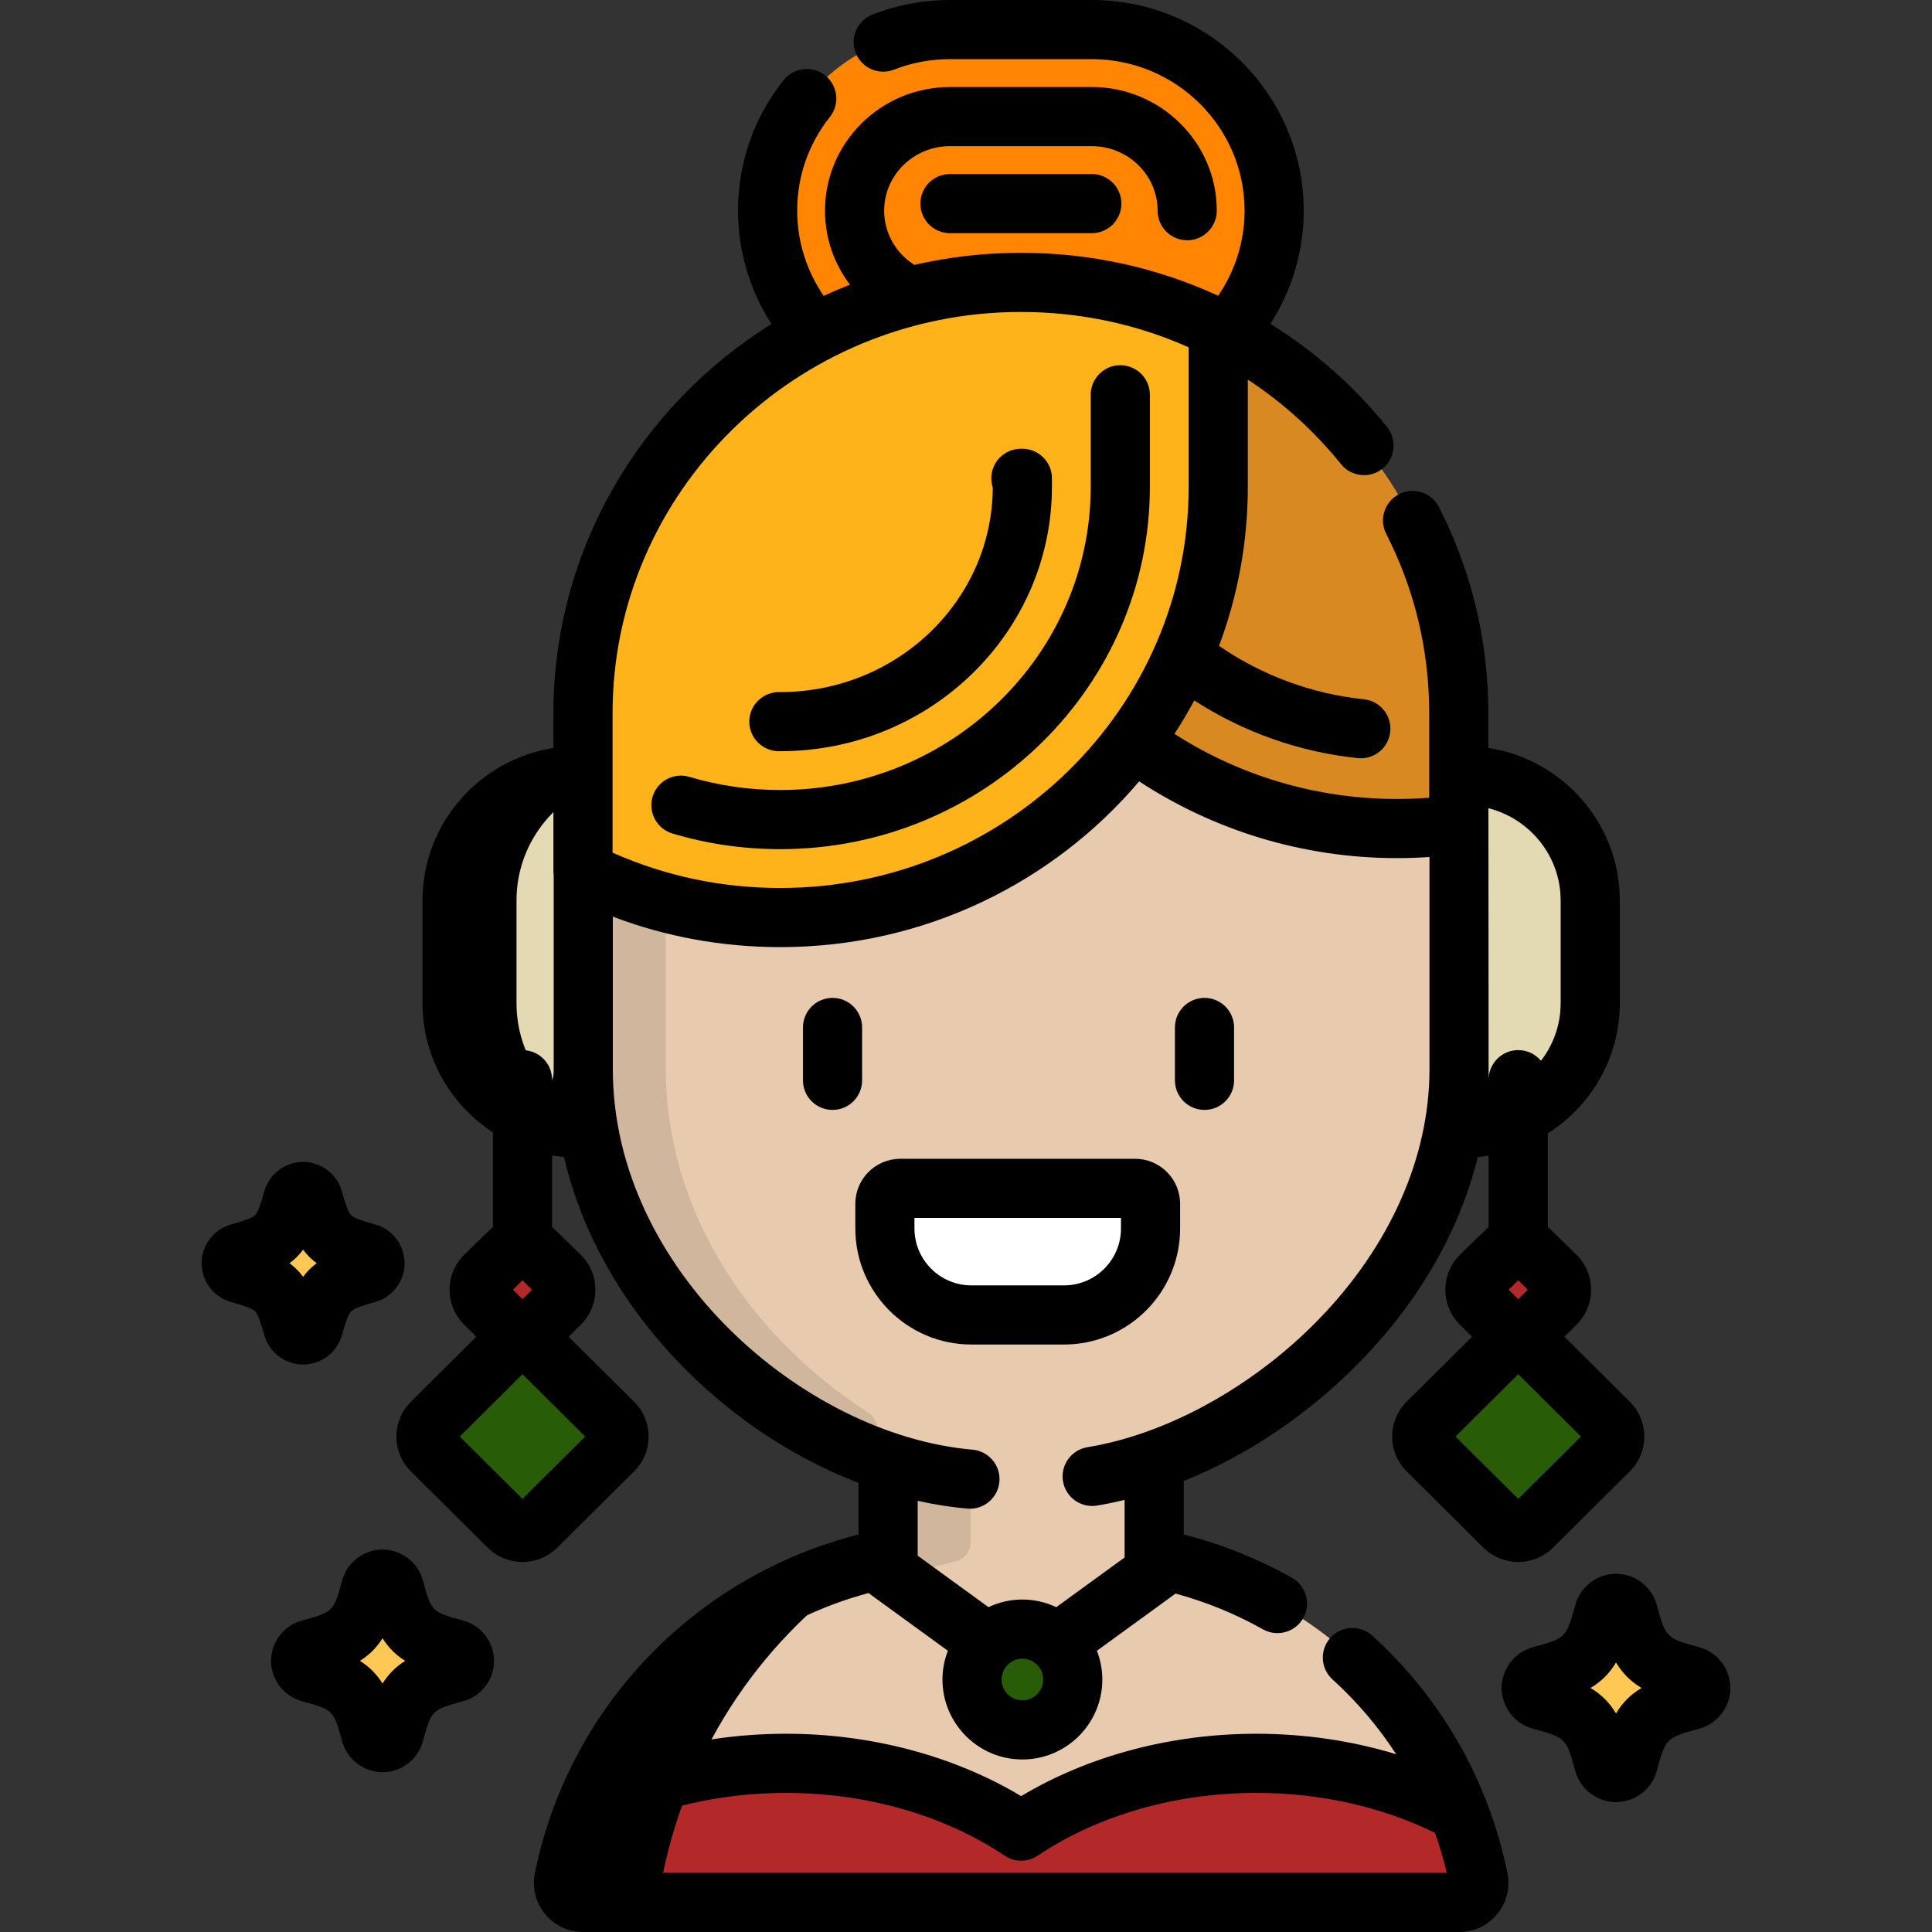 <?xml version="1.0"?>
<svg xmlns="http://www.w3.org/2000/svg" xmlns:xlink="http://www.w3.org/1999/xlink" xmlns:svgjs="http://svgjs.com/svgjs" version="1.1" width="512" height="512" x="0" y="0" viewBox="0 0 512 512" style="enable-background:new 0 0 512 512" xml:space="preserve" class=""><rect x="0" y="0" width="512" height="512" fill="#333333" stroke="none"/><g>
<path xmlns="http://www.w3.org/2000/svg" style="" d="M391.802,497.93c-8.801-43.054-42.532-76.426-85.932-85.016v-25.893  c40.512-14.163,80.793-55.21,80.793-103.65l-0.075-64.932c-5.338,0.741-10.795,1.134-16.343,1.134  c-26.245,0-50.452-8.578-69.893-23.033c0.004-0.005,0.008-0.011,0.013-0.018c-21.123,28.278-55.161,46.636-93.563,46.636  c-18.788,0-36.53-4.4-52.229-12.198v52.41c0,48.924,38.922,90.315,80.791,104.073v25.47c-43.399,8.59-77.129,41.961-85.932,85.016  c-0.312,1.529,0.078,3.116,1.065,4.324c0.985,1.209,2.462,1.909,4.022,1.909h232.2c1.559,0,3.035-0.7,4.022-1.909  C391.724,501.047,392.115,499.459,391.802,497.93z" fill="#e8caaf" data-original="#e8caaf" class=""/>
<g xmlns="http://www.w3.org/2000/svg" style="opacity:0.1;">
	<path d="M230.128,374.372c-33.616-21.681-53.686-55.7-53.686-91.001v-40.219c0-2.303-1.509-4.334-3.714-5.001   c-3.691-1.115-7.369-2.428-10.934-3.905c-0.643-0.266-1.322-0.398-1.999-0.398c-1.019,0-2.031,0.298-2.903,0.881   c-1.451,0.97-2.322,2.599-2.322,4.344v44.299c0,23.039,8.539,45.593,24.695,65.225c12.466,15.146,28.348,27.232,45.931,34.951   c0.681,0.299,1.394,0.442,2.097,0.442c1.869,0,3.667-1.008,4.604-2.752C233.188,378.838,232.418,375.849,230.128,374.372z" fill="#000000" data-original="#000000" style="" class=""/>
	<path d="M253.808,386.253c-3.645-1.336-7.321-2.908-10.925-4.672c-0.726-0.355-1.511-0.531-2.295-0.531   c-0.963,0-1.924,0.266-2.767,0.793c-1.529,0.954-2.458,2.63-2.458,4.431v25.753c0,1.691,0.818,3.278,2.196,4.258   c0.897,0.636,1.957,0.967,3.028,0.967c0.576,0,1.156-0.095,1.715-0.289c3.558-1.237,7.23-2.305,10.91-3.176   c2.356-0.557,4.022-2.661,4.022-5.083v-17.545C257.234,388.966,255.866,387.007,253.808,386.253z" fill="#000000" data-original="#000000" style="" class=""/>
</g>
<path xmlns="http://www.w3.org/2000/svg" style="" d="M270.616,485.263c-16.724-11.196-38.491-17.965-62.293-17.965c-19.872,0-38.325,4.72-53.61,12.793  c-2.237,5.722-4.024,11.678-5.284,17.84c-0.312,1.529,0.078,3.116,1.065,4.324c0.985,1.209,2.462,1.909,4.022,1.909h232.2  c1.559,0,3.035-0.7,4.022-1.909c0.985-1.207,1.376-2.795,1.065-4.324c-1.26-6.162-3.047-12.119-5.284-17.84  c-15.285-8.074-33.738-12.793-53.61-12.793C309.107,467.298,287.341,474.067,270.616,485.263z" fill="#b32828" data-original="#bf6060" class=""/>
<g xmlns="http://www.w3.org/2000/svg">
	<ellipse style="" cx="270.941" cy="445.085" rx="13.348" ry="13.357" fill="#295c06" data-original="#3f728e" class=""/>
	<path style="" d="M426.388,377.017l-20.334-20.197c-2.039-2.025-5.376-2.025-7.415,0l-20.333,20.197   c-2.039,2.025-2.039,5.338,0,7.363l20.333,20.195c2.039,2.025,5.376,2.025,7.415,0l20.334-20.195   C428.428,382.356,428.428,379.042,426.388,377.017z" fill="#295c06" data-original="#3f728e" class=""/>
	<path style="" d="M142.17,356.82c-2.039-2.025-5.375-2.025-7.414,0l-20.334,20.197   c-2.039,2.025-2.039,5.338,0.001,7.363l20.333,20.195c2.039,2.025,5.376,2.025,7.415,0l20.335-20.195   c2.039-2.025,2.04-5.338,0-7.363L142.17,356.82z" fill="#295c06" data-original="#3f728e" class=""/>
</g>
<path xmlns="http://www.w3.org/2000/svg" style="" d="M154.571,283.371v-52.41c0.064,0.031,0.127,0.061,0.191,0.092c-0.087-0.043-0.177-0.084-0.263-0.126  v-25.334c-0.463-0.02-0.929-0.032-1.397-0.032c-18.389,0-33.296,14.806-33.296,33.07v27.234c0,18.264,14.907,33.07,33.296,33.07  c0.935,0,1.86-0.045,2.775-0.12C155.027,293.769,154.571,288.614,154.571,283.371z" fill="#e3dab3" data-original="#e3dab3"/>
<path xmlns="http://www.w3.org/2000/svg" style="" d="M155.377,295.488c-10.962-5.41-18.497-16.64-18.497-29.624V238.63  c0-12.632,7.136-23.601,17.618-29.168v-3.855c-0.465-0.02-0.928-0.046-1.397-0.046c-18.389,0-33.296,14.806-33.296,33.07v27.234  c0,18.264,14.907,33.07,33.296,33.07c0.936,0,1.858-0.053,2.773-0.13C155.69,297.704,155.524,296.598,155.377,295.488z" fill="#000000" data-original="#000000" class=""/>
<path xmlns="http://www.w3.org/2000/svg" style="" d="M388.129,205.56c-0.517,0-1.031,0.013-1.542,0.036v0.005c0.045,1.279,0.075,2.56,0.075,3.849v73.921  c0,5.242-0.482,10.394-1.374,15.437c0.938,0.079,1.884,0.125,2.842,0.125c18.388,0,33.296-14.806,33.296-33.07V238.63  C421.425,220.367,406.518,205.56,388.129,205.56z" fill="#e3dab3" data-original="#e3dab3"/>
<path xmlns="http://www.w3.org/2000/svg" style="" d="M289.337,7.837H251.75c-26.691,0-48.325,21.489-48.325,47.998c0,12.469,4.799,23.813,12.648,32.345  c16.243-8.513,34.783-13.344,54.471-13.344c18.818,0,36.586,4.413,52.303,12.233v3.328c9.127-8.73,14.818-20.982,14.818-34.561  C337.663,29.326,316.025,7.837,289.337,7.837z" fill="#ff8502" data-original="#a87b2c" class=""/>
<path xmlns="http://www.w3.org/2000/svg" style="" d="M257.426,348.476c-12.639,0-22.922-10.277-22.922-22.91v-6.546c0-2.26,1.833-4.091,4.093-4.091  h62.215c2.26,0,4.092,1.831,4.092,4.091v6.546c0,12.634-10.282,22.91-22.921,22.91H257.426z" fill="#ffffff" data-original="#ffffff" class=""/>
<g xmlns="http://www.w3.org/2000/svg">
	<path style="" d="M83.07,351.699c2.704-9.771,4.431-11.496,14.229-14.193c1.234-0.342,2.086-1.46,2.086-2.736   c0-1.277-0.852-2.395-2.086-2.735c-9.798-2.698-11.525-4.422-14.229-14.194c-0.341-1.233-1.463-2.082-2.744-2.082   c-1.282,0-2.402,0.851-2.743,2.082c-2.704,9.772-4.435,11.496-14.229,14.194c-1.234,0.34-2.091,1.459-2.091,2.735   c0,1.276,0.857,2.394,2.091,2.736c9.795,2.697,11.525,4.422,14.229,14.193c0.341,1.232,1.461,2.083,2.743,2.083   C81.608,353.783,82.73,352.931,83.07,351.699z" fill="#ffc753" data-original="#ffc753"/>
	<path style="" d="M120.712,437.031c-11.164-3.073-13.13-5.036-16.212-16.169c-0.389-1.403-1.667-2.372-3.124-2.372   c-1.462,0-2.738,0.97-3.126,2.372c-3.08,11.131-5.051,13.096-16.208,16.169c-1.406,0.387-2.381,1.662-2.381,3.116   c0,1.453,0.976,2.727,2.381,3.116c11.158,3.072,13.128,5.036,16.208,16.17c0.389,1.401,1.665,2.373,3.126,2.373   c1.458,0,2.736-0.973,3.124-2.373c3.08-11.132,5.048-13.097,16.212-16.17c1.404-0.389,2.375-1.662,2.375-3.116   C123.087,438.693,122.116,437.417,120.712,437.031z" fill="#ffc753" data-original="#ffc753"/>
	<path style="" d="M448.277,444.103c-11.553-3.181-13.591-5.212-16.778-16.736c-0.403-1.451-1.726-2.454-3.234-2.454   c-1.513,0-2.834,1.003-3.237,2.454c-3.189,11.523-5.227,13.555-16.776,16.736c-1.456,0.401-2.465,1.72-2.465,3.226   c0,1.505,1.01,2.822,2.465,3.226c11.549,3.18,13.587,5.213,16.776,16.734c0.403,1.451,1.723,2.457,3.237,2.457   c1.507,0,2.831-1.005,3.234-2.457c3.187-11.52,5.224-13.554,16.778-16.734c1.453-0.403,2.459-1.72,2.459-3.226   C450.734,445.821,449.729,444.503,448.277,444.103z" fill="#ffc753" data-original="#ffc753"/>
</g>
<path xmlns="http://www.w3.org/2000/svg" style="" d="M322.846,87.069v41.909c0,25.283-8.358,48.643-22.495,67.562  c19.44,14.455,43.647,23.033,69.893,23.033c5.548,0,11.004-0.393,16.343-1.134v-29.423  C386.587,144.472,360.66,105.889,322.846,87.069z" fill="#d98922" data-original="#bf953e" class=""/>
<path xmlns="http://www.w3.org/2000/svg" style="" d="M270.543,74.836c-64.089,0-116.044,51.122-116.044,114.18v41.91  c15.717,7.82,33.485,12.233,52.301,12.233c64.091,0,116.045-51.121,116.045-114.18v-41.91  C307.129,79.248,289.36,74.836,270.543,74.836z" fill="#ffb31a" data-original="#efba50" class=""/>
<g xmlns="http://www.w3.org/2000/svg">
	<path style="" d="M412.29,338.109l-6.235-6.194c-2.039-2.025-5.376-2.025-7.415,0l-6.237,6.194   c-2.039,2.025-2.039,5.338,0,7.363l6.237,6.194c2.039,2.025,5.376,2.025,7.415,0l6.235-6.194   C414.328,343.448,414.328,340.134,412.29,338.109z" fill="#b32828" data-original="#bf6060" class=""/>
	<path style="" d="M142.17,331.915c-2.039-2.025-5.375-2.025-7.415,0l-6.236,6.194c-2.039,2.025-2.039,5.338,0,7.363   l6.236,6.194c2.039,2.025,5.376,2.025,7.415,0l6.237-6.194c2.039-2.025,2.039-5.338,0-7.363L142.17,331.915z" fill="#b32828" data-original="#bf6060" class=""/>
</g>
<path xmlns="http://www.w3.org/2000/svg" style="" d="M175.518,497.936c0.001-0.411,0.045-0.827,0.129-1.236  c6.956-34.023,26.747-63.311,55.729-82.47c0.278-0.184,0.525-0.398,0.764-0.616c-41.838,9.571-74.125,42.335-82.709,84.316  c-0.05,0.243-0.075,0.49-0.09,0.735c0.141,1.159,0.604,2.271,1.358,3.196c1.188,1.456,2.969,2.302,4.848,2.302h13.714  C172.706,504.163,175.502,501.38,175.518,497.936z" fill="#000000" data-original="#000000" class=""/>
<path xmlns="http://www.w3.org/2000/svg" d="M80.327,361.619c4.787,0,9.021-3.22,10.296-7.829c0.687-2.484,1.585-5.443,2.437-6.291c0.855-0.853,3.826-1.75,6.333-2.44  c4.61-1.278,7.83-5.508,7.83-10.288c0-4.787-3.225-9.019-7.842-10.29c-2.494-0.687-5.466-1.585-6.321-2.438  c-0.852-0.849-1.749-3.809-2.436-6.29c-1.275-4.61-5.51-7.83-10.297-7.83s-9.022,3.22-10.295,7.828  c-0.688,2.483-1.586,5.442-2.438,6.292c-0.855,0.853-3.826,1.751-6.321,2.438c-4.619,1.273-7.846,5.505-7.846,10.29  c0,4.779,3.221,9.01,7.847,10.291c2.493,0.686,5.464,1.585,6.32,2.438c0.852,0.849,1.75,3.809,2.438,6.29  C71.307,358.399,75.54,361.619,80.327,361.619z M80.327,331.173c1.026,1.395,2.202,2.572,3.597,3.597  c-1.394,1.025-2.57,2.202-3.595,3.597c-1.025-1.395-2.203-2.573-3.595-3.598C78.125,333.744,79.3,332.567,80.327,331.173z" fill="#000000" data-original="#000000" style="" class=""/>
<path xmlns="http://www.w3.org/2000/svg" d="M122.792,429.475c-8.418-2.317-8.418-2.317-10.738-10.705c-1.324-4.778-5.715-8.117-10.676-8.117  c-4.963,0-9.355,3.337-10.68,8.119c-2.321,8.385-2.321,8.385-10.733,10.702c-4.793,1.319-8.141,5.707-8.141,10.673  c0,4.958,3.344,9.346,8.138,10.672c8.416,2.318,8.416,2.318,10.737,10.71c1.326,4.777,5.717,8.115,10.678,8.115  c4.96,0,9.35-3.336,10.677-8.12c2.321-8.386,2.321-8.386,10.75-10.706c4.781-1.325,8.121-5.711,8.121-10.669  C130.925,435.182,127.581,430.794,122.792,429.475z M101.375,446.156c-1.575-2.524-3.485-4.435-6.007-6.009  c2.523-1.576,4.432-3.486,6.008-6.009c1.575,2.523,3.485,4.435,6.007,6.009C104.861,441.721,102.951,443.632,101.375,446.156z" fill="#000000" data-original="#000000" style="" class=""/>
<path xmlns="http://www.w3.org/2000/svg" d="M450.357,436.546c-8.863-2.44-8.863-2.44-11.307-11.278c-1.34-4.823-5.775-8.193-10.784-8.193  c-5.011,0-9.448,3.37-10.79,8.201c-2.443,8.829-2.443,8.829-11.304,11.27c-4.84,1.333-8.22,5.768-8.22,10.78  c0,5.007,3.377,9.439,8.221,10.78c8.86,2.44,8.86,2.44,11.305,11.276c1.341,4.825,5.776,8.196,10.788,8.196  c5.009,0,9.444-3.371,10.786-8.203c2.442-8.828,2.442-8.828,11.319-11.271c4.827-1.34,8.2-5.771,8.2-10.777  C458.571,442.315,455.195,437.881,450.357,436.546z M428.263,454.087c-1.733-2.897-3.862-5.027-6.758-6.76  c2.898-1.732,5.025-3.862,6.758-6.759c1.733,2.898,3.861,5.027,6.759,6.76C432.125,449.061,429.996,451.19,428.263,454.087z" fill="#000000" data-original="#000000" style="" class=""/>
<path xmlns="http://www.w3.org/2000/svg" d="M304.728,128.979v-24.365c0-4.329-3.508-7.837-7.837-7.837c-4.329,0-7.837,3.508-7.837,7.837v24.365  c0,44.322-36.9,80.382-82.253,80.382c-8.269,0-16.377-1.172-24.097-3.486c-4.145-1.241-8.514,1.112-9.756,5.258  c-1.241,4.146,1.112,8.514,5.258,9.756c9.18,2.75,18.801,4.145,28.596,4.145C260.798,225.033,304.728,181.944,304.728,128.979z" fill="#000000" data-original="#000000" style="" class=""/>
<path xmlns="http://www.w3.org/2000/svg" d="M206.349,199.072l0.452,0.001c39.686,0,71.972-31.444,71.972-70.094v-2.218c0-4.304-3.471-7.803-7.775-7.837l-0.455-0.001  c-4.329,0-7.837,3.508-7.837,7.837c0,0.857,0.138,1.682,0.392,2.456c-0.132,29.9-25.336,54.184-56.297,54.184l-0.329-0.001  c-4.344,0.013-7.864,3.447-7.898,7.775C198.539,195.501,202.021,199.036,206.349,199.072z" fill="#000000" data-original="#000000" style="" class=""/>
<path xmlns="http://www.w3.org/2000/svg" d="M251.75,46.119c-4.328,0-7.837,3.508-7.837,7.837s3.509,7.837,7.837,7.837h37.587c4.329,0,7.837-3.508,7.837-7.837  s-3.508-7.837-7.837-7.837H251.75z" fill="#000000" data-original="#000000" style="" class=""/>
<path xmlns="http://www.w3.org/2000/svg" d="M228.469,272.286c0-4.329-3.509-7.837-7.837-7.837c-4.328,0-7.837,3.508-7.837,7.837v14.016  c0,4.329,3.509,7.837,7.837,7.837c4.328,0,7.837-3.508,7.837-7.837V272.286z" fill="#000000" data-original="#000000" style="" class=""/>
<path xmlns="http://www.w3.org/2000/svg" d="M319.203,294.139c4.329,0,7.837-3.508,7.837-7.837v-14.016c0-4.329-3.508-7.837-7.837-7.837  c-4.329,0-7.837,3.508-7.837,7.837v14.016C311.366,290.631,314.875,294.139,319.203,294.139z" fill="#000000" data-original="#000000" style="" class=""/>
<path xmlns="http://www.w3.org/2000/svg" d="M312.742,325.565v-6.546c0-6.577-5.351-11.928-11.929-11.928h-62.215c-6.578,0-11.93,5.351-11.93,11.928v6.546  c0,16.955,13.799,30.747,30.759,30.747h24.558C298.944,356.312,312.742,342.52,312.742,325.565z M242.341,325.565v-2.8h54.728v2.8  c0,8.311-6.767,15.074-15.084,15.074h-24.558C249.109,340.639,242.341,333.876,242.341,325.565z" fill="#000000" data-original="#000000" style="" class=""/>
<path xmlns="http://www.w3.org/2000/svg" d="M363.666,433.462c-3.206-2.907-8.162-2.667-11.071,0.538c-2.908,3.206-2.668,8.162,0.538,11.071  c6.529,5.924,12.173,12.577,16.869,19.816c-11.745-3.576-24.282-5.425-37.093-5.425c-22.53,0-44.438,5.842-62.293,16.529  c-17.854-10.687-39.764-16.529-62.293-16.529c-12.797,0-25.323,1.846-37.057,5.416c13.419-20.691,34.224-36.086,58.898-42.702  l21.035,15.294c-0.915,2.368-1.438,4.929-1.438,7.615c0,11.687,9.503,21.195,21.184,21.195s21.183-9.509,21.183-21.195  c0-2.686-0.522-5.249-1.438-7.614l20.855-15.162c8.095,2.211,15.862,5.38,23.158,9.482c3.77,2.118,8.549,0.782,10.672-2.992  c2.12-3.772,0.782-8.55-2.992-10.672c-9.011-5.066-18.633-8.912-28.677-11.472v-14.174c16.92-6.795,33.278-17.794,46.928-31.828  c15.634-16.073,26.235-34.704,31-54.041c0.971-0.082,1.927-0.208,2.877-0.356v18.915c-0.485,0.364-7.629,7.377-7.629,7.377  c-2.48,2.462-3.844,5.744-3.844,9.243s1.365,6.78,3.843,9.242l3.234,3.211l-17.329,17.213c-2.48,2.463-3.844,5.744-3.844,9.243  s1.365,6.78,3.843,9.242l20.334,20.196c2.463,2.446,5.741,3.794,9.229,3.794s6.766-1.348,9.23-3.795l20.333-20.194  c2.48-2.462,3.845-5.744,3.845-9.243s-1.366-6.78-3.844-9.242l-17.331-17.215l3.231-3.209c2.48-2.462,3.845-5.744,3.845-9.243  s-1.366-6.78-3.843-9.241c0,0-7.144-7.015-7.629-7.379V300.36c11.457-7.265,19.078-20.007,19.078-34.495v-27.234  c0-20.426-15.132-37.401-34.832-40.426l-0.007-9.188c0-19.209-4.405-37.595-13.093-54.651c-1.963-3.857-6.682-5.39-10.54-3.425  c-3.856,1.964-5.391,6.683-3.425,10.54c7.554,14.83,11.385,30.824,11.385,47.537v22.39c-2.842,0.22-5.685,0.33-8.507,0.33  c-21.752,0-42.014-6.354-58.996-17.254c1.865-2.877,3.627-5.825,5.249-8.859c12.923,8.359,27.734,13.656,43.323,15.284  c0.277,0.028,0.551,0.043,0.822,0.043c3.962,0,7.365-2.996,7.786-7.025c0.449-4.304-2.676-8.159-6.982-8.608  c-13.911-1.451-27.08-6.375-38.395-14.161c4.934-13.151,7.633-27.36,7.633-42.178v-28.385c9.342,6.137,17.624,13.639,24.697,22.405  c1.547,1.918,3.816,2.915,6.104,2.915c1.727,0,3.466-0.568,4.916-1.738c3.369-2.718,3.895-7.652,1.178-11.021  c-8.756-10.852-19.124-20.016-30.899-27.335c5.694-8.877,8.821-19.255,8.821-29.986C345.5,25.047,320.306,0,289.337,0H251.75  c-7.088,0-14.001,1.298-20.548,3.858c-4.03,1.577-6.021,6.122-4.444,10.153c1.577,4.031,6.119,6.022,10.152,4.445  c4.721-1.846,9.713-2.783,14.84-2.783h37.587c22.325,0,40.489,18.016,40.489,40.162c0,8.11-2.488,15.945-7.003,22.539  c-16.411-7.548-33.979-11.376-52.28-11.376c-9.708,0-19.158,1.11-28.229,3.199c-4.811-3.048-8.009-8.341-8.009-14.363  c0-9.429,7.826-17.101,17.446-17.101h37.587c9.618,0,17.444,7.672,17.444,17.101c0,4.329,3.508,7.837,7.837,7.837  c4.329,0,7.837-3.508,7.837-7.837c0-18.072-14.856-32.774-33.117-32.774H251.75c-18.263,0-33.119,14.703-33.119,32.774  c0,7.352,2.47,14.137,6.618,19.61c-2.358,0.916-4.679,1.908-6.965,2.96c-4.528-6.601-7.024-14.447-7.024-22.57  c0-9.113,2.998-17.7,8.668-24.837c2.693-3.389,2.13-8.318-1.26-11.011c-3.389-2.691-8.318-2.128-11.011,1.26  c-7.897,9.938-12.072,21.898-12.072,34.588c0,10.751,3.139,21.146,8.856,30.03c-34.697,21.647-57.781,59.791-57.781,103.151v9.212  c-19.632,3.083-34.693,20.023-34.693,40.401v27.234c0,14.31,7.434,26.914,18.657,34.225v25.083  c-0.485,0.364-7.628,7.377-7.628,7.377c-2.479,2.462-3.844,5.744-3.844,9.243s1.366,6.78,3.843,9.242l3.233,3.211L108.9,371.457  c-2.479,2.461-3.843,5.744-3.843,9.243c0,3.498,1.365,6.78,3.843,9.242l20.333,20.196c2.464,2.446,5.742,3.794,9.229,3.794  s6.765-1.348,9.23-3.795l20.337-20.196c2.479-2.463,3.843-5.745,3.843-9.243c-0.001-3.498-1.366-6.779-3.843-9.24l-17.332-17.215  l3.232-3.209c2.478-2.462,3.844-5.744,3.844-9.243s-1.366-6.78-3.843-9.242c0,0-7.145-7.014-7.63-7.378v-18.981  c1.04,0.173,2.089,0.318,3.152,0.411c4.813,20.52,15.918,40.033,32.44,56.521c13.353,13.325,29.156,23.57,45.633,29.872v13.661  c-43.443,11.07-76.768,45.658-85.773,89.706c-0.788,3.853,0.186,7.809,2.668,10.846c2.484,3.047,6.163,4.794,10.096,4.794h232.2  c3.933,0,7.612-1.747,10.092-4.79c2.485-3.043,3.459-6.997,2.672-10.849C394.489,471.943,382.105,450.193,363.666,433.462z   M418.975,380.699l-16.626,16.514l-16.625-16.514l16.625-16.516L418.975,380.699z M399.819,341.79l2.53-2.512l2.529,2.512  l-2.529,2.512L399.819,341.79z M394.499,283.371l-0.055-69.188c10.993,2.791,19.145,12.691,19.145,24.446v27.234  c0,5.732-1.952,11.015-5.214,15.256c-1.437-1.727-3.603-2.829-6.027-2.829c-4.329,0-7.837,3.508-7.837,7.837  C394.512,286.128,394.499,285.702,394.499,283.371z M155.092,380.699l-16.629,16.514l-16.626-16.514l16.626-16.516L155.092,380.699z   M135.934,341.79l2.529-2.512l2.53,2.512l-2.53,2.512L135.934,341.79z M146.3,286.128c0-4.329-3.509-7.837-7.837-7.837  c-2.3,0-4.36,0.996-5.794,2.574c-3.146-4.197-5.025-9.381-5.025-15v-27.234c0-11.709,8.09-21.578,19.019-24.413v16.71  c0,0.345,0.027,0.684,0.072,1.021v51.424C146.734,285.704,146.3,286.128,146.3,286.128z M270.945,450.605  c-3.039,0-5.511-2.476-5.511-5.521c0-3.044,2.472-5.519,5.511-5.519s5.51,2.475,5.51,5.519  C276.455,448.128,273.984,450.605,270.945,450.605z M162.335,189.017c0-58.638,48.542-106.343,108.208-106.343  c15.548,0,30.483,3.148,44.467,9.365v36.941c0,58.638-48.542,106.343-108.209,106.343c-15.547,0-30.482-3.148-44.465-9.365v-36.941  H162.335z M162.407,283.371v-40.453c14.11,5.357,28.991,8.077,44.392,8.077c38.169,0,72.346-17.102,95.087-43.922  c19.608,12.831,43.103,20.337,68.357,20.337c2.848,0,5.716-0.101,8.582-0.297v56.258c0,23.28-10.45,46.845-29.426,66.353  c-4.038,4.15-8.383,8.022-12.943,11.561c-14.921,11.584-32.129,19.614-48.281,22.244c-4.272,0.696-7.17,4.723-6.474,8.994  c0.696,4.272,4.72,7.17,8.994,6.474c2.439-0.397,4.888-0.92,7.336-1.508v15.263l-18.106,13.164  c-2.731-1.285-5.769-2.026-8.982-2.026s-6.25,0.741-8.981,2.026l-18.765-13.644v-14.536c4.39,0.98,8.788,1.677,13.162,2.06  c0.233,0.021,0.463,0.029,0.693,0.029c4.02,0,7.441-3.074,7.798-7.154c0.376-4.311-2.812-8.113-7.124-8.49  C212.732,380.246,162.407,336.297,162.407,283.371z M157.81,496.327c0.863-3.626,1.926-7.167,3.162-10.623  c14.139-6.919,30.441-10.568,47.352-10.568c21.329,0,41.905,5.91,57.933,16.641c1.319,0.883,2.839,1.325,4.359,1.325  s3.041-0.442,4.359-1.325c16.031-10.731,36.605-16.641,57.933-16.641c16.919,0,33.23,3.652,47.371,10.579  c1.232,3.459,2.284,6.999,3.143,10.613H157.81z" fill="#000000" data-original="#000000" style="" class=""/>
<g xmlns="http://www.w3.org/2000/svg">
</g>
<g xmlns="http://www.w3.org/2000/svg">
</g>
<g xmlns="http://www.w3.org/2000/svg">
</g>
<g xmlns="http://www.w3.org/2000/svg">
</g>
<g xmlns="http://www.w3.org/2000/svg">
</g>
<g xmlns="http://www.w3.org/2000/svg">
</g>
<g xmlns="http://www.w3.org/2000/svg">
</g>
<g xmlns="http://www.w3.org/2000/svg">
</g>
<g xmlns="http://www.w3.org/2000/svg">
</g>
<g xmlns="http://www.w3.org/2000/svg">
</g>
<g xmlns="http://www.w3.org/2000/svg">
</g>
<g xmlns="http://www.w3.org/2000/svg">
</g>
<g xmlns="http://www.w3.org/2000/svg">
</g>
<g xmlns="http://www.w3.org/2000/svg">
</g>
<g xmlns="http://www.w3.org/2000/svg">
</g>
</g></svg>
